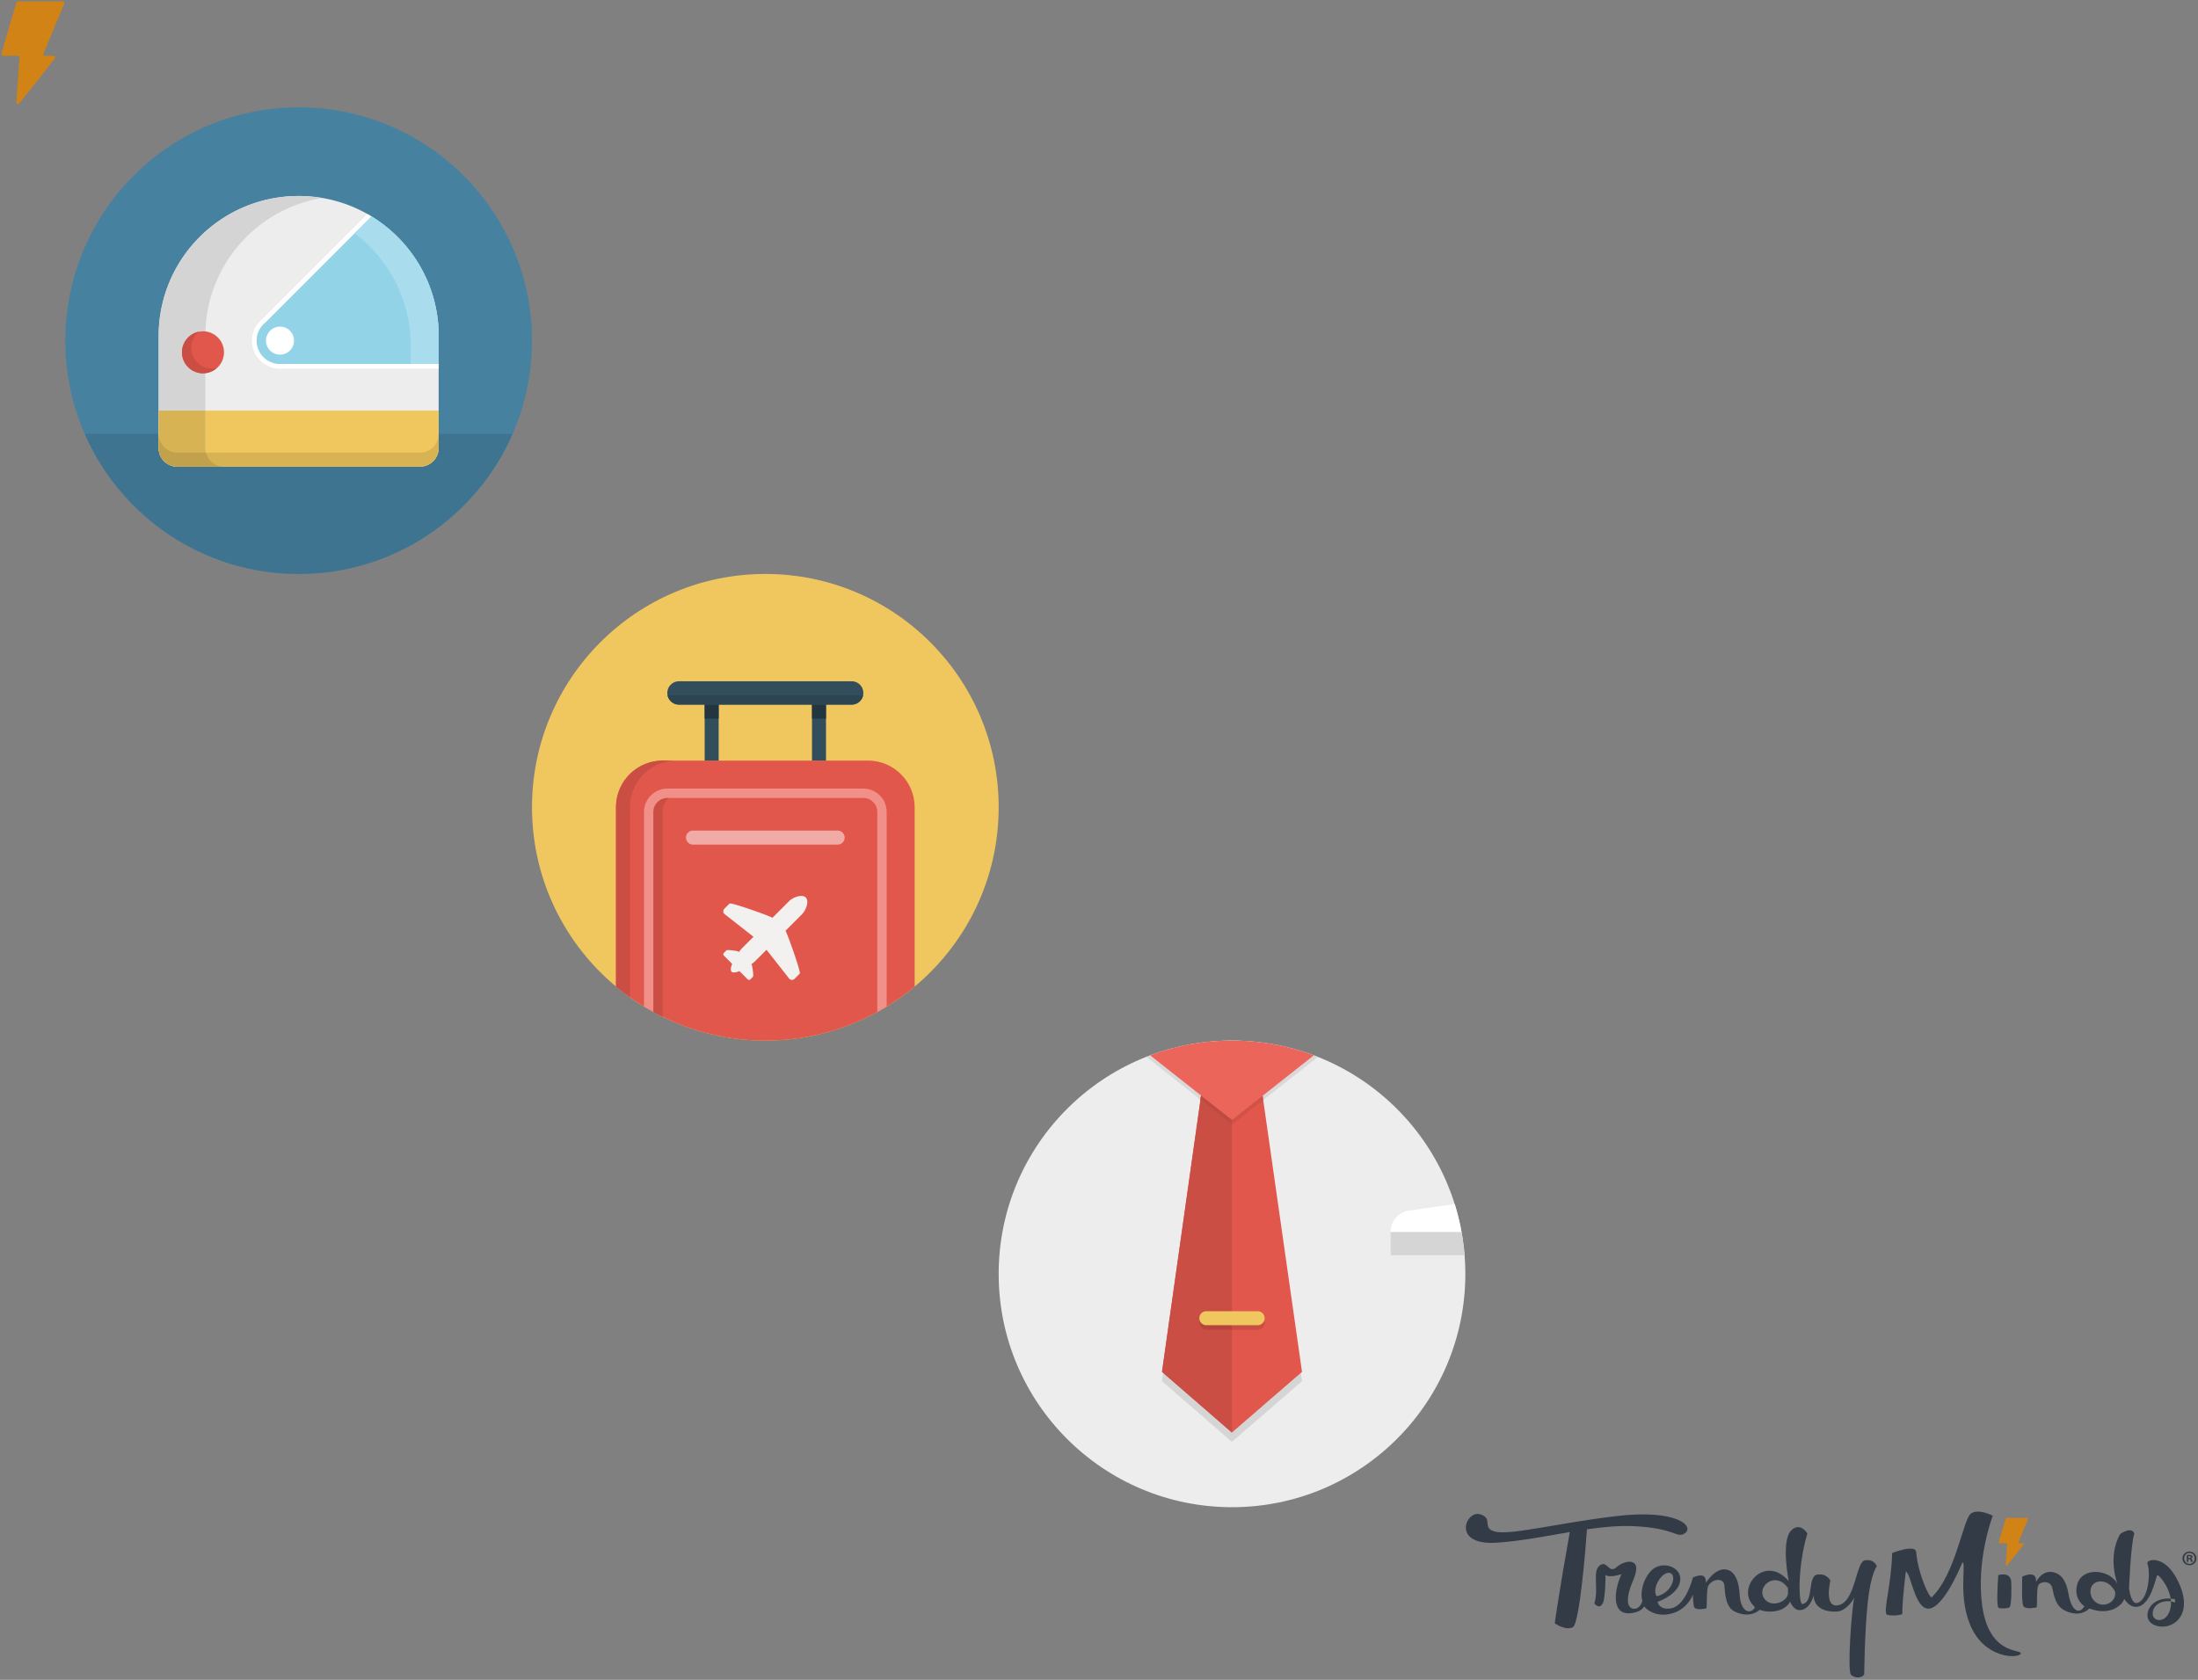 <?xml version="1.0" encoding="UTF-8" standalone="no"?><svg width="471" height="360" viewBox="0 0 471 360" xmlns="http://www.w3.org/2000/svg" xmlns:xlink="http://www.w3.org/1999/xlink"><rect x="0" y="0" width="471" height="360" fill="#808080" stroke="none"/><svg width="14" height="23" viewBox="0 0 14 23" id="bolt"><title>Untitled</title><path d="M3.692.344c.19-.09.21-.037.944-.037h8.52c.279 0 .414-.024.55.097.137.12.087.322.062.368-.027.045-4.404 10.58-4.45 10.747-.047.167.039.417.306.42.269.002 1.776 0 1.911 0s.475.149.253.528c-.22.379-7.523 9.503-7.683 9.697-.16.194-.583.199-.583-.21 0-.41.645-9.482.645-9.68 0-.197-.137-.318-.371-.318L.69 11.95c-.171 0-.408-.058-.376-.376.032-.292 2.696-9.44 3.22-11.03a.33.33 0 0 1 .157-.201" fill="#D18316" fill-rule="evenodd"/></svg><svg width="100" height="100" viewBox="0 0 100 100" id="helmet" x="14" y="23"><path fill="#4681A0" d="M50 0c27.614 0 50 22.386 50 50s-22.386 50-50 50S0 77.614 0 50 22.386 0 50 0z"/><path fill="#3F7490" d="M95.827 70H4.172C11.889 87.656 29.499 100 50 100s38.111-12.344 45.827-30z"/><path fill="#EDEDED" d="M76 77H24a4 4 0 0 1-4-4V49c0-16.568 13.432-30 30-30s30 13.432 30 30v24a4 4 0 0 1-4 4z"/><path fill="#fff" d="M80 55H46a5 5 0 0 1-5-5c0-1.633.795-3.069 2.006-3.982L43 46l22.617-22.617c-.294-.18-.595-.35-.896-.519L42.293 45.293l-.059.059A5.942 5.942 0 0 0 40 50c0 3.309 2.691 6 6 6h34v-1z"/><path fill="#93D3E8" d="M80 49c0-10.847-5.758-20.348-14.383-25.617L43 46l.006.018C41.795 46.931 41 48.367 41 50a5 5 0 0 0 5 5h34v-6z"/><path fill="#fff" d="M46 47a3 3 0 1 1 0 6 3 3 0 0 1 0-6z"/><path fill="#A9DCED" d="M80 55v-6c0-10.847-5.758-20.348-14.383-25.617L62 27c7.286 5.473 12 14.186 12 24v4h6z"/><path fill="#EFC75E" d="M20 70v3a4 4 0 0 0 4 4h52a4 4 0 0 0 4-4v-8H20v5z"/><path fill="#D4D4D4" d="M30 73V49c0-14.864 10.813-27.196 25-29.577A30.077 30.077 0 0 0 50 19c-16.568 0-30 13.432-30 30v24a4 4 0 0 0 4 4h10a4 4 0 0 1-4-4z"/><path fill="#D7B354" d="M30 73v-8H20v8a4 4 0 0 0 4 4h10a4 4 0 0 1-4-4zm46 1H24a4 4 0 0 1-4-4v3a4 4 0 0 0 4 4h52a4 4 0 0 0 4-4v-3a4 4 0 0 1-4 4z"/><path fill="#C1A14B" d="M30.142 74H24a4 4 0 0 1-4-4v3a4 4 0 0 0 4 4h10a3.99 3.99 0 0 1-3.858-3z"/><path fill="#E2574C" d="M29.5 48a4.5 4.5 0 1 1 0 9 4.5 4.5 0 0 1 0-9z"/><path fill="#CB4E44" d="M31.5 56a4.5 4.5 0 0 1-4.5-4.5c0-1.37.626-2.583 1.592-3.408A4.5 4.5 0 0 0 29.5 57a4.462 4.462 0 0 0 2.908-1.092A4.46 4.46 0 0 1 31.5 56z"/></svg><svg width="100" height="100" viewBox="0 0 100 100" id="luggage" x="114" y="123"><path class="cbackground" fill="#EFC75E" d="M50 0c27.614 0 50 22.386 50 50s-22.386 50-50 50S0 77.614 0 50 22.386 0 50 0z"/><path fill="#E2574C" d="M72 40H28c-5.522 0-10 4.478-10 10v38.413C26.671 95.645 37.826 100 50 100s23.328-4.355 32-11.587V50c0-5.522-4.478-10-10-10z"/><path fill="#CB4E44" d="M25 51v42.294c.98.567 1.979 1.108 3 1.61V51a4 4 0 0 1 4-4h-3a4 4 0 0 0-4 4z"/><path fill="#F19088" d="M71 46H29c-2.757 0-5 2.243-5 5v41.715c.656.4 1.324.784 2 1.154V51c0-1.654 1.346-3 3-3h42c1.654 0 3 1.346 3 3v42.869c.676-.37 1.344-.754 2-1.154V51c0-2.757-2.243-5-5-5z"/><path fill="#CB4E44" d="M18 50v38.413a50.115 50.115 0 0 0 3 2.305V50c0-5.522 4.478-10 10-10h-3c-5.522 0-10 4.478-10 10z"/><path fill="#F1ABA6" d="M34.5 55h31a1.5 1.5 0 0 1 0 3h-31a1.5 1.5 0 0 1 0-3z"/><path class="chandle" fill="#324D5B" d="M68.5 28H63v12h-3V28H40v12h-3V28h-5.5a2.5 2.5 0 1 1 0-5h37a2.5 2.5 0 1 1 0 5z"/><path class="cplane" fill="#F2F1EF" d="M58.664 69.334c-.771-.771-2.701-.088-3.625.836l-3.515 3.519c-.343-.318-8.883-3.363-9.189-3.058l-1.114 1.113a.785.785 0 0 0 0 1.112l6.242 4.896-2.46 2.461a7.406 7.406 0 0 0-.67.818l-.099-.098c-.156-.156-2.398-.439-2.555-.283l-.568.566a.4.4 0 0 0 0 .566l.28.279 1.501 1.499c-.298.742-.407 1.386-.12 1.674.288.288.933.178 1.676-.122l1.479 1.478.295.293a.4.4 0 0 0 .567 0l.568-.566c.156-.156-.127-2.394-.284-2.55l-.097-.097c.341-.247.627-.481.813-.667l2.46-2.462 4.898 6.222a.789.789 0 0 0 1.114 0l1.114-1.112c.308-.308-2.747-8.846-3.062-9.177l3.512-3.515c.926-.923 1.609-2.855.839-3.625z"/><path d="M37 28h3v3h-3zm23 0h3v3h-3z" fill="#233640"/><path fill="#2D4552" d="M70.949 26H29.05a2.5 2.5 0 0 0 2.45 2h37c1.21 0 2.218-.859 2.449-2z"/></svg><svg width="100" height="100" viewBox="0 0 100 100" id="tie" x="214" y="223"><path fill="#EDEDED" d="M50 0C22.387 0 0 22.386 0 50.001 0 77.614 22.387 100 50 100c27.614 0 50-22.386 50-49.999C100 22.386 77.614 0 50 0z"/><path fill="#D5D5D5" d="M44.898 2.999h10.116l9.985 70-15.021 13-14.978-13 9.898-70z"/><path fill="#DAD8D8" d="M50 0c6.169 0 12.967 1.457 18.422 3.5L50 18.009 31.641 3.484C37.096 1.441 43.831 0 50 0z"/><path fill="#E2574C" d="M44.898.999h10.116l9.985 70-15.021 13-14.978-13 9.898-70z"/><path fill="#CB4E44" d="M49.979 83.999L50 83.98V.999h-5.102l-9.898 70zm-5.479-25h11a1.5 1.5 0 0 1 0 3h-11a1.5 1.5 0 0 1 0-3z"/><path fill="#B6463D" d="M50 58.999h-5.5a1.5 1.5 0 0 0 0 3H50v-3z"/><path fill="#D15248" d="M43.249 12.667L50 18.009l6.689-5.269L55.015.999H44.898z"/><path fill="#BE4B41" d="M44.898.999l-1.649 11.668L50 18.009V.999z"/><path fill="#EC655B" d="M50 0a49.874 49.874 0 0 1 17.529 3.167L50 17.009 32.471 3.167A49.874 49.874 0 0 1 50 0z"/><path fill="#EFC75E" d="M44.5 57.999h11a1.5 1.5 0 0 1 0 3h-11a1.5 1.5 0 0 1 0-3z"/><path fill="#D5D5D5" d="M99.176 40.999H84v5h15.826a49.821 49.821 0 0 0-.65-5z"/><path fill="#fff" d="M97.721 35.039l-9.801 1.4A4.567 4.567 0 0 0 84 40.96v.039h15.176a49.728 49.728 0 0 0-1.455-5.96z"/></svg><svg width="157" height="37" viewBox="0 0 157 37" id="trendyminds" x="314" y="323"><title>logo</title><g transform="translate(0 1)" fill="none" fill-rule="evenodd"><path d="M119.332 13.875s3.202-1.596 2.963 1.151c0 0 1.495-3.188 4.47-1.829 1.217.557 2.065 1.956 2.465 4.3.697 4.09 2.474 4.392 3.427 2.736 0 0-2.04-1.302-1.692-3.962.645-4.938 7.544-3.94 8.855-.607 0 0-2.377-5.883.513-10.928 0 0 2.4-1.715 3.015-.106-.82 2.846-1.116 11.76-1.116 11.76s.38 3.44 1.706 3.136c2.45-.561 2.95-6.455 2.224-8.463-.331-.794 3.3-1.992 6.04 2.829 4.797 8.438-1.151 11.983-4.697 10.292-2.96-1.41-.84-6.594 4.552-5.442l.066.71c-1.546-.734-4.775-.251-4.832 2.356-.042 1.93 3.374 2.197 3.878-1.59.448-3.367-2.567-6.8-2.873-6.662-.306.14-1.299 6.726-4.57 6.8-1.575.035-2.53-1.709-2.53-1.709-.162.897-2.647 3.886-7.465 2.065-1.313 1.226-3.091 1.46-5.176.486-2.085-.973-2.416-3.258-2.787-4.892-.354-1.564-2.352-1.507-2.953-.631-.458.667-.23 4.764-.393 4.796 0 0-2.151.497-2.76-.164-.541-.59-.315-4.878-.33-6.432zm19.91 3.274c-1.346-2.976-4.883-2.835-5.25-.534-.367 2.3 2 4.133 4.136 2.85 1.39-.834 1.114-2.316 1.114-2.316zM46.994 4.618c-1.74 1.128-1.828-1.106-10.822-1.548-3.209-.156-6.61.164-10.11.67-.202 3.035-1.538 20.24-3.034 20.989-1.582.79-3.867-.85-3.867-.85s.971-7.043 3.23-19.556C17.214 5.2 11.905 6.26 6.775 6.607-3.098 7.269.09-.381 3.15.512c3.058.896.09 3.102 3.48 3.768 3.393.668 13.611-1.938 25.666-3.368C45.58-.664 49.19 3.197 46.994 4.618" fill="#333C46"/><path d="M85.673 10.36c-2.064.267-1.986 9.175-5.94 9.68-2.904.37-1.505-5.293-1.505-5.293s-.694-1.58-2.745-1.318c-2.295.292-.698 6.128-3.339 6.316-.705-.29-1.001-7.878 1.152-15.12 0 0-1.474-2.488-3.39-.72-2.378 2.193-.605 10.933-.605 10.933-4.96-5.718-10.844.95-7.97 4.755.538.71.738.881.738.881-.96 1.618-3.097 1.032-3.285-2.763-.119-2.377-.78-4.282-1.919-4.985-2.788-1.72-5.342 2.507-5.342 2.507.239-2.748-2.757-1.152-2.757-1.152s-1.473 5.889-4.545 6.563c-2.636.578-3.038-1.352-3.038-1.352s3.472-1.174 4.54-3.48c1.723-3.724-3.466-5.835-5.963-3.125-1.96 2.127-2.258 5.012-1.835 6.402 0 0-.32 1.464-1.498 1.662-1.18.197-2.678-.943-.445-6.128 2.233-5.183-1.949-4.28-3.6-2.754-1.649 1.527-2.005-1.77-3.693-.284-1.465 1.292-.074 4.696-1.026 8.03 0 0 .953 1.409 1.759.052.633-1.068.62-6.147.62-6.147.935.697 3.337-.153 3.419-.18-1.65 3.559-2.132 8.695 1.815 8.39 2.572-.198 3.036-1.481 3.036-1.481s1.401 1.937 4.494 1.777c2.093-.108 4.712-1.338 5.95-4.265.038.944.132 2.528.339 2.753.607.66 2.555.164 2.555.164.163-.033 0-4.09.392-4.798.896-1.611 3.291-1.79 3.451-.194.17 1.667.206 4.745 2.29 5.717 2.038.952 3.985.753 5.288-.403.497.185 1.152.337 1.98.365 3.57.116 4.55-2.127 4.55-2.127s.666 1.891 2.114 1.82c2.23-.11 2.923-3.152 2.923-3.152 0 1.887 1.414 3.575 4.86 3.468 2.34-.071 3.85-2.983 3.85-2.983-.581 2.473-1.538 15.748-.688 16.545.853.796 2.4.703 2.819-.148 0 0 .08-9.042.749-15.35.669-6.31 1.947-7.757 1.947-7.757s-.438-1.584-2.502-1.32zm-41.9 2.714c1.7.322.552 4.374-2.795 5.008-1.088-1.765 1.172-5.315 2.794-5.008zm20.096 5.192c-1.272-2.46 2.704-5.639 5.263-1.934l.016 1.287c-.417 1.889-4.013 3.09-5.28.647zM91.452 8.816c-.11 6.382-1.85 12.054-1.216 13.118.254.43 3.417.295 3.407-.127-.035-1.331.17-4.205.75-9.012 1.124.39 1.895 8.01 4.856 7.95 2.961-.059 6.382-7.785 7.28-9.925.909-.015-1.186 8.122 2.162 14.49 3.347 6.37 10.107 6.069 10.324 5.049.217-1.022-6.763.49-8.253-10.237-1.37-9.868 2.26-19.294 2.26-19.294s-2.907-1.572-4.625-.516c-1.719 1.056-3.253 12.963-8.482 18.01-.48.14-2.95-5.138-3.296-9.692-.137-1.799-5.167.186-5.167.186" fill="#333C46"/><path d="M114.2 13.547s2.66-.845 2.778 1.474c.068 1.326.062 4.848-.303 5.362-.258.362-2.008.355-2.364.219-.554-.212-.25-4.97-.112-7.055" fill="#333C46"/><path d="M115.888 1.316c.088-.042.098-.017.44-.017h3.974c.13 0 .192-.011.256.045.063.056.04.15.028.172a714.86 714.86 0 0 0-2.074 5.011c-.023.078.018.194.142.195.126.002.828 0 .891 0 .063 0 .222.07.118.247-.103.177-3.508 4.431-3.582 4.522-.075.09-.272.093-.272-.099 0-.19.3-4.42.3-4.513 0-.092-.063-.148-.173-.148l-1.447-.002c-.08 0-.19-.027-.176-.176.015-.136 1.257-4.402 1.502-5.143a.154.154 0 0 1 .073-.094" fill="#D18316"/><path d="M155.178 8.506c.833 0 1.48.652 1.48 1.463 0 .83-.647 1.473-1.489 1.473-.832 0-1.497-.643-1.497-1.473 0-.811.665-1.463 1.497-1.463h.01zm-.017.295c-.638 0-1.117.526-1.117 1.168 0 .652.479 1.17 1.134 1.17.638.008 1.107-.518 1.107-1.17 0-.642-.469-1.168-1.116-1.168h-.008zm-.222 1.927h-.337V9.273c.133-.026.32-.053.559-.053.274 0 .398.044.504.116.08.062.142.178.142.312 0 .17-.124.295-.301.348v.018c.142.045.221.16.266.357.044.223.07.312.106.357h-.363c-.045-.054-.071-.179-.115-.348-.027-.16-.116-.232-.302-.232h-.159v.58zm.009-.821h.16c.185 0 .336-.063.336-.214 0-.134-.097-.223-.31-.223a.795.795 0 0 0-.186.018v.419z" fill="#333C46"/></g></svg></svg>